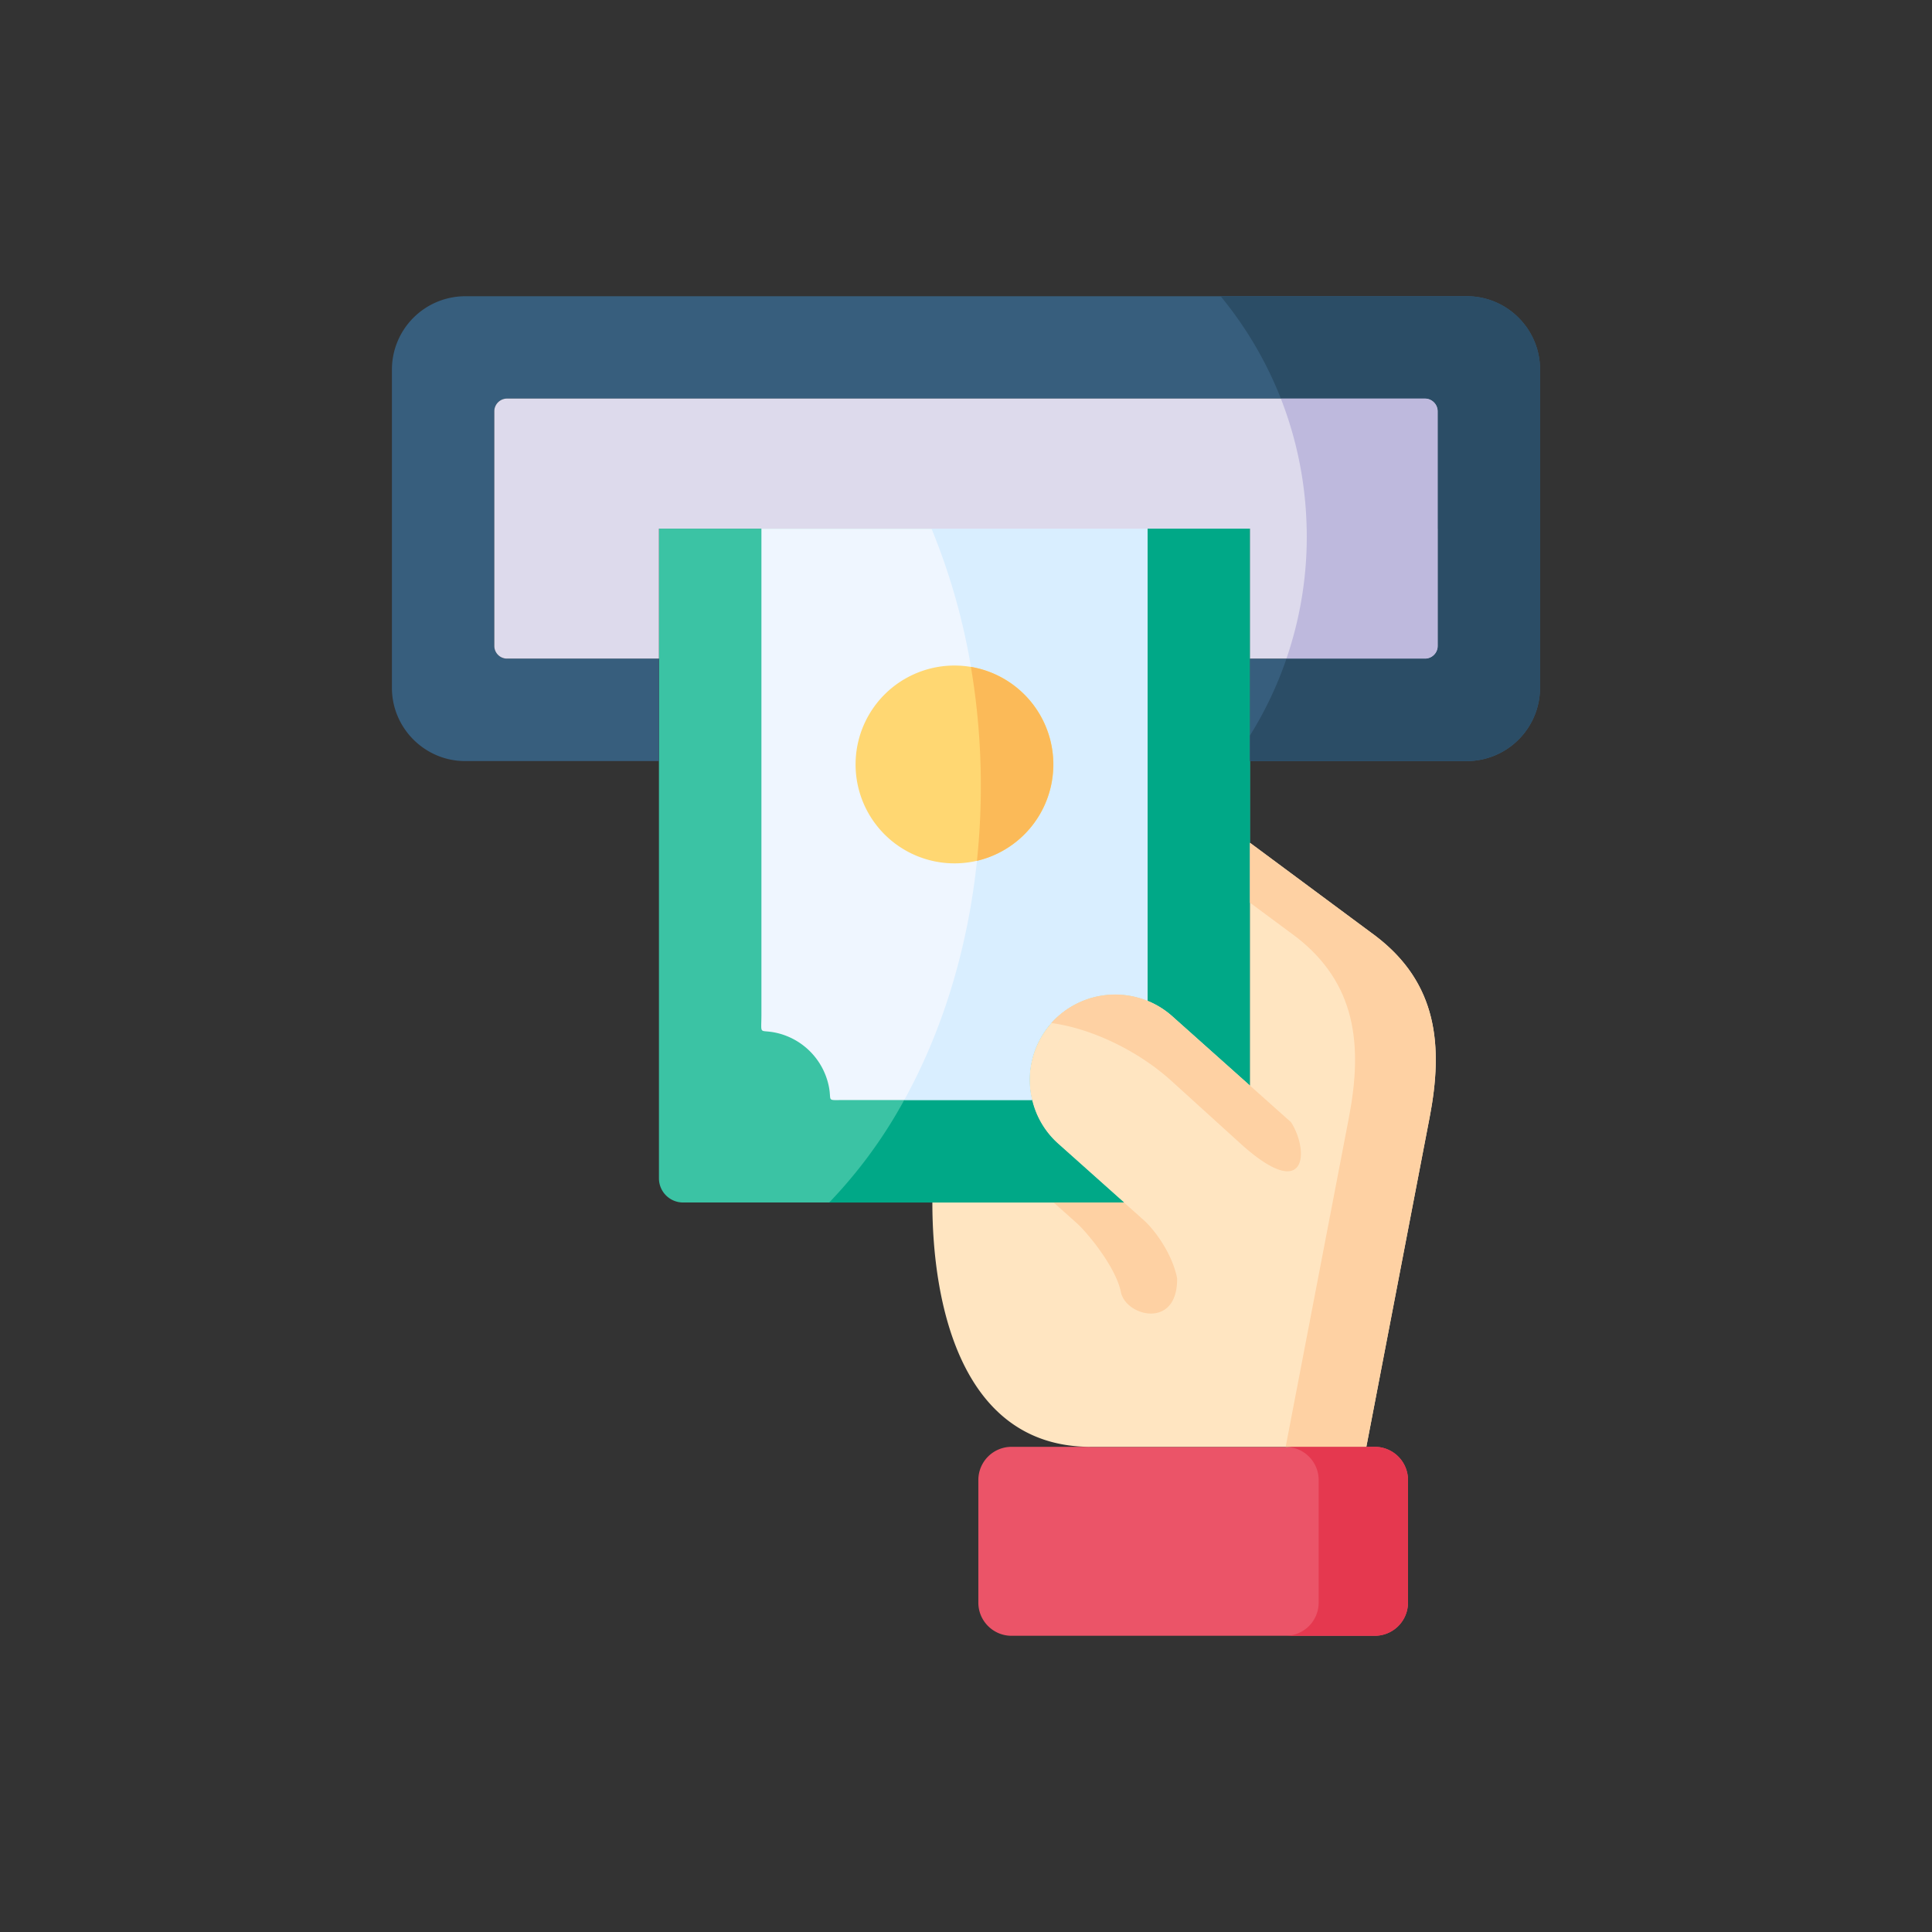 <svg width="56" height="56" fill="none" xmlns="http://www.w3.org/2000/svg"><rect width="100%" height="100%" fill="#333333" stroke="none"/><mask id="a" style="mask-type:luminance" maskUnits="userSpaceOnUse" x="8" y="8" width="40" height="40"><path d="M8 8h40v40H8V8z" fill="#fff"/></mask><g mask="url(#a)" fill-rule="evenodd" clip-rule="evenodd"><path d="M39.604 41.94h-7.99c-.022 0-.044-.003-.067-.003h-2.23a.962.962 0 0 0-.959.96v3.56c0 .525.432.957.96.957h10.534a.962.962 0 0 0 .959-.957v-3.56a.962.962 0 0 0-.96-.96h-.247v.003z" fill="#EB5468"/><path d="M19.1 15.323v18.832a.7.7 0 0 0 .697.7h16.434V15.323H19.1z" fill="#3BC3A4"/><path d="M24.486 31.886h5.43a2.477 2.477 0 0 1 .555-2.233 2.487 2.487 0 0 1 2.793-.642V15.323H22.07v14.075c0 .65-.087.421.45.543a2 2 0 0 1 1.494 1.502c.115.502-.106.442.472.442z" fill="#EFF6FF"/><path d="M33.264 29.011c.26.105.499.255.708.44l2.26 2.018V15.323h-2.968V29.01z" fill="#00A887"/><path d="M33.972 29.452a2.488 2.488 0 0 0-3.501.202 2.477 2.477 0 0 0-.556 2.232c.116.49.38.931.756 1.266l1.908 1.703h-5.554c0 2.884.806 7.034 4.522 7.082h8.057l1.833-9.544c.4-2.073.235-3.891-1.563-5.262l-3.643-2.702v7.04l-2.259-2.017z" fill="#FFE5C1"/><path d="M19.1 22.06v-2.97h-4.407a.367.367 0 0 1-.365-.366V11.92c0-.2.166-.366.365-.366h26.612a.37.37 0 0 1 .367.366v6.805a.368.368 0 0 1-.367.366H36.23v2.97h6.288a2.127 2.127 0 0 0 2.12-2.122v-9.23c0-1.154-.931-2.1-2.079-2.122H13.44a2.128 2.128 0 0 0-2.08 2.121v9.23c0 1.168.955 2.122 2.122 2.122H19.1z" fill="#375E7D"/><path d="M29.916 31.886h-3.707a13.85 13.85 0 0 1-2.175 2.97h8.546l-1.909-1.704a2.453 2.453 0 0 1-.755-1.267z" fill="#00A887"/><path d="M26.209 31.886h3.707a2.477 2.477 0 0 1 .556-2.233 2.487 2.487 0 0 1 2.792-.642V15.323H27a18.624 18.624 0 0 1 1.143 4.006 2.87 2.87 0 0 1 .175 5.623c-.27 2.582-1.014 4.951-2.108 6.933z" fill="#D9EEFF"/><path d="M37.534 27.13c1.798 1.372 1.962 3.19 1.565 5.263l-1.833 9.544h2.338l1.834-9.544c.398-2.073.234-3.891-1.564-5.262l-3.643-2.702v1.736l1.303.966z" fill="#FED1A3"/><path d="M14.694 19.09H19.1v-3.767h-4.772v3.401c0 .202.166.366.366.366zM36.232 15.323v3.767h5.073a.368.368 0 0 0 .368-.366v-3.401h-5.441zm0 0h5.44v-3.404a.37.37 0 0 0-.367-.366H14.694c-.2 0-.366.167-.366.366v3.404h21.904z" fill="#DDDAEC"/><path d="M27.666 25.025a2.867 2.867 0 1 0 .001-5.734 2.867 2.867 0 0 0-.001 5.734z" fill="#FFD772"/><path d="M28.317 24.952a2.87 2.87 0 0 0-.175-5.623 20.63 20.63 0 0 1 .288 3.45c0 .738-.038 1.462-.113 2.173z" fill="#FBBA58"/><path d="M33.946 31.323l2.05 1.86c1.908 1.703 1.947.155 1.425-.655l-3.448-3.076a2.488 2.488 0 0 0-3.501.201c1.198.16 2.544.828 3.474 1.67zM34.119 37.05c-.14-.711-.647-1.4-.972-1.688l-.567-.507h-2.04l.664.592c.324.29 1.143 1.29 1.285 2.002.142.71 1.652 1.09 1.63-.4z" fill="#FED1A3"/><path d="M38.222 42.896v3.561a.961.961 0 0 1-.956.957h2.586a.962.962 0 0 0 .96-.957v-3.56a.962.962 0 0 0-.96-.96h-.248v.003h-2.31a.959.959 0 0 1 .928.956z" fill="#E5384F"/><path d="M42.56 8.586H35.38a10.972 10.972 0 0 1 1.747 2.967h4.179a.37.37 0 0 1 .367.366v6.805a.368.368 0 0 1-.367.366h-4.017c-.266.78-.62 1.526-1.056 2.225v.744h6.286a2.128 2.128 0 0 0 2.122-2.121v-9.23c0-1.154-.932-2.1-2.08-2.122z" fill="#2B4D66"/><path d="M41.305 11.553h-4.179c.458 1.172.722 2.441.748 3.77h3.798v-3.404a.37.37 0 0 0-.367-.366zM41.673 15.323h-3.798a10.866 10.866 0 0 1-.587 3.767h4.017a.368.368 0 0 0 .368-.366v-3.401z" fill="#BEB9DD"/></g></svg>